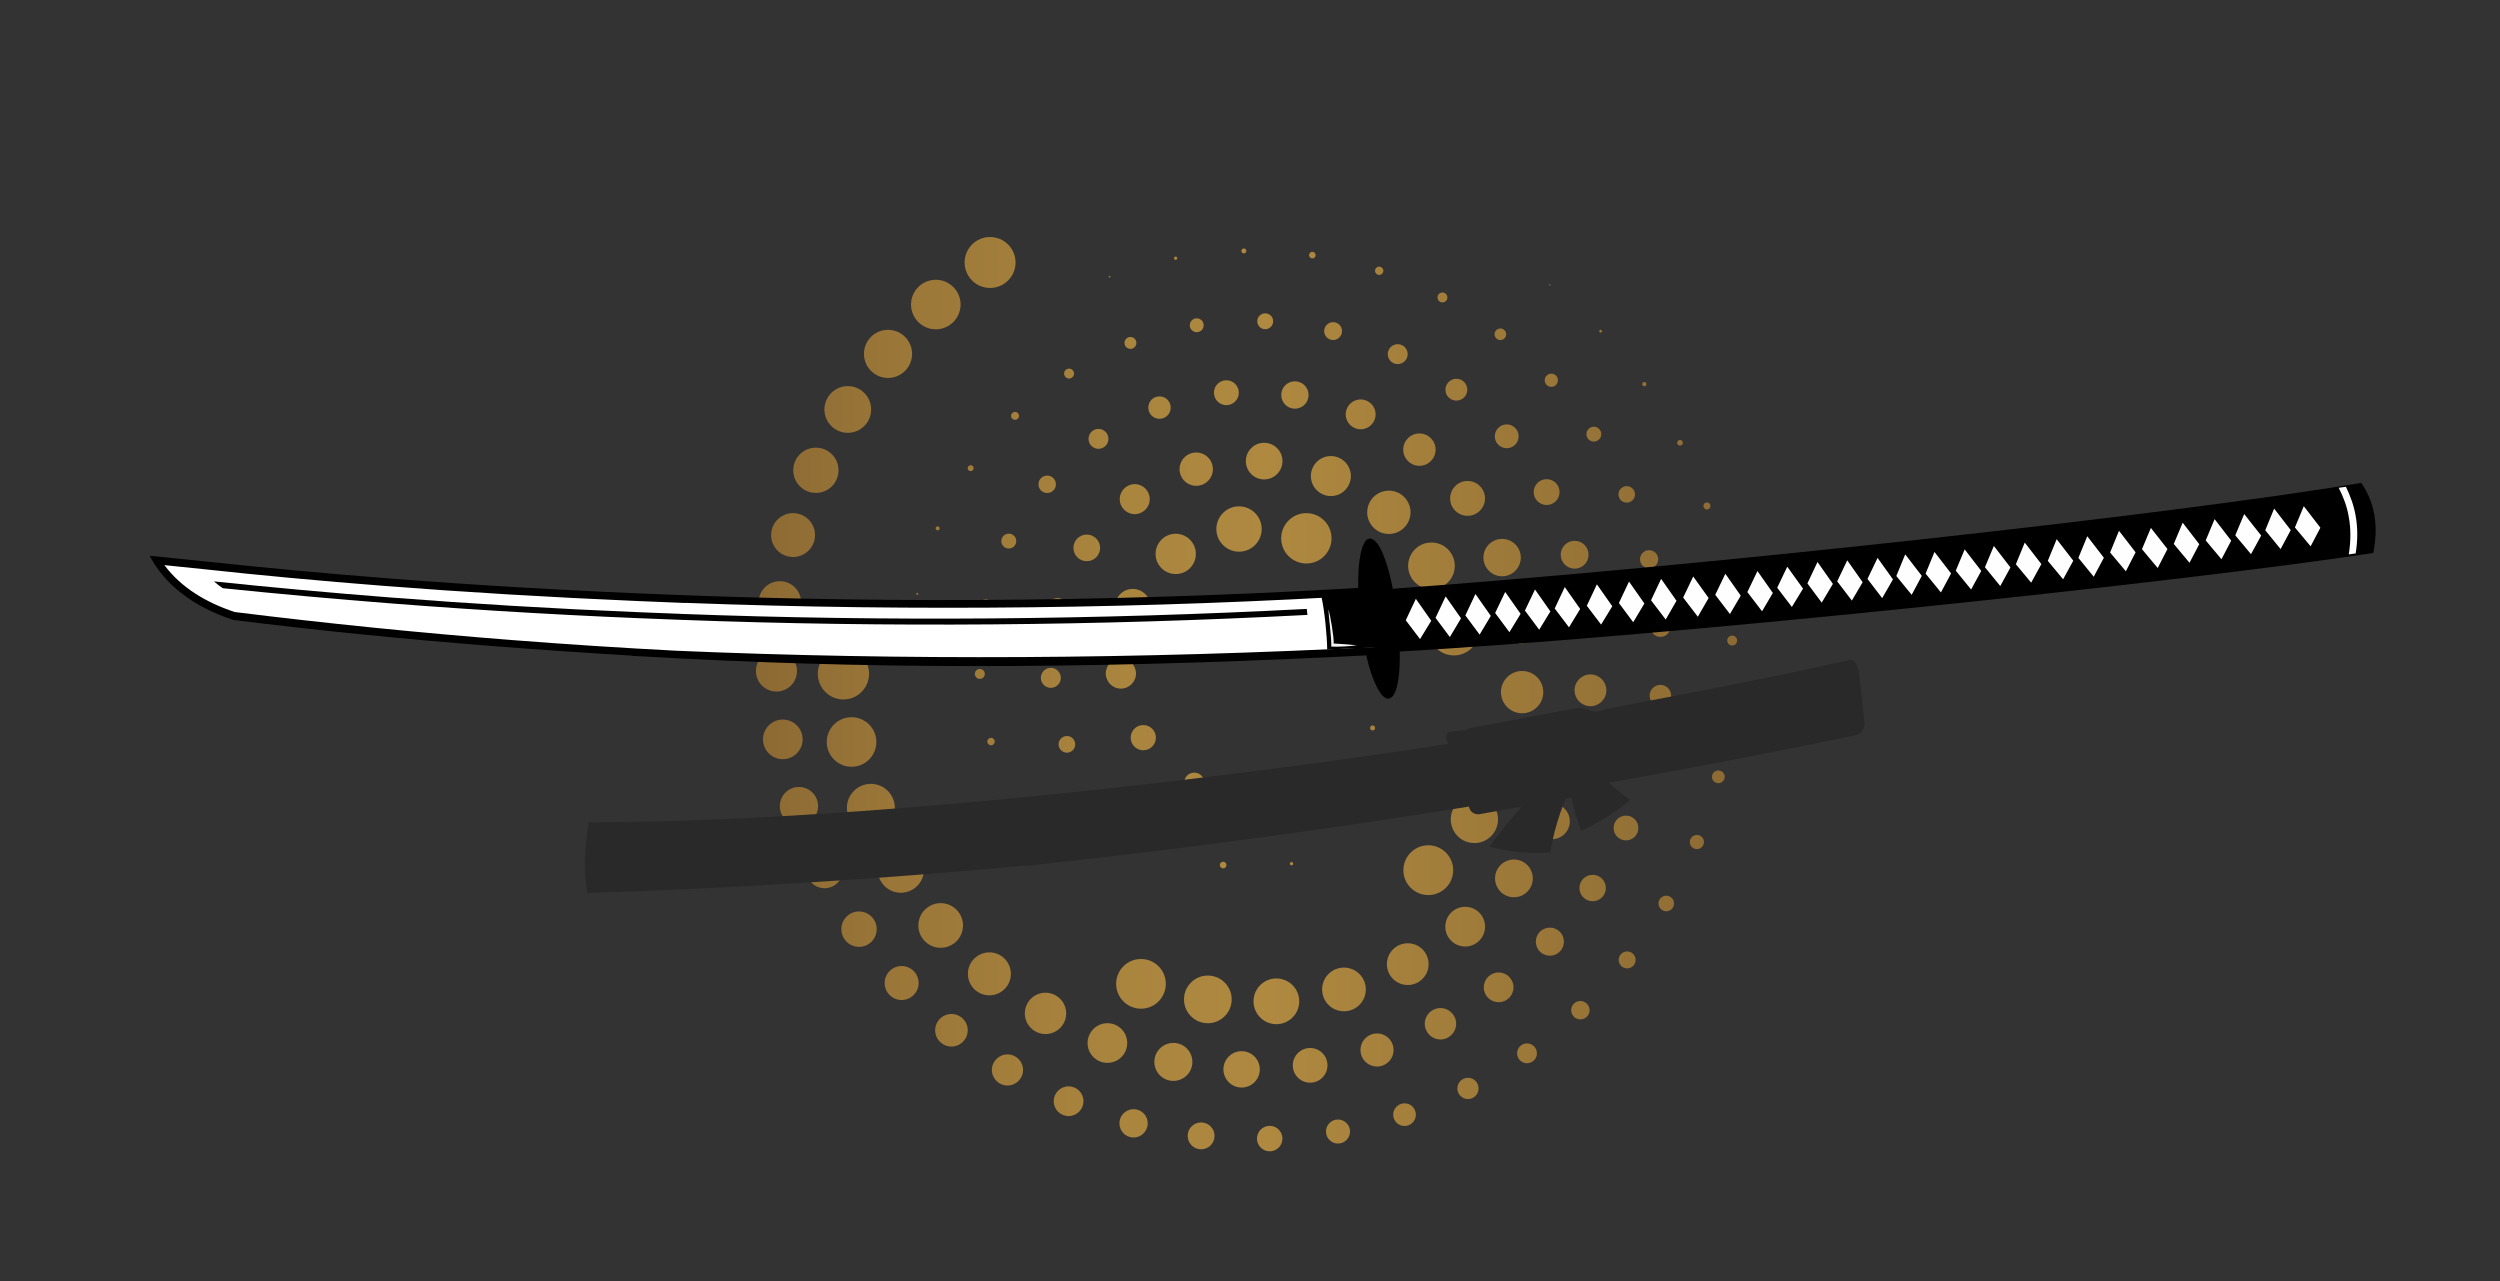 <?xml version="1.0" encoding="utf-8"?>
<!-- Generator: Adobe Illustrator 24.0.1, SVG Export Plug-In . SVG Version: 6.00 Build 0)  -->
<svg version="1.1" id="Layer_1" xmlns="http://www.w3.org/2000/svg" xmlns:xlink="http://www.w3.org/1999/xlink" x="0px" y="0px"
	 viewBox="0 0 891.39 456.79" style="enable-background:new 0 0 891.39 456.79;" xml:space="preserve">
<rect x="0" y="0" width="891.39" height="456.79" fill="#333333" stroke="none"/>
<style type="text/css">
	.st0{opacity:0;fill:#FFFFFF;}
	.st1{fill:url(#SVGID_1_);}
	.st2{fill:#292929;}
	.st3{fill:#FFFFFF;}
	.st4{fill-rule:evenodd;clip-rule:evenodd;}
	.st5{fill:#F4F4F4;}
	.st6{fill-rule:evenodd;clip-rule:evenodd;fill:#FEFEFE;}
</style>
<g>
	<rect x="0" y="0" class="st0" width="891.39" height="456.79"/>
	<linearGradient id="SVGID_1_" gradientUnits="userSpaceOnUse" x1="269.53" y1="247.507" x2="619.391" y2="247.507">
		<stop  offset="5.617738e-03" style="stop-color:#8C6A33"/>
		<stop  offset="0.139" style="stop-color:#9A7638"/>
		<stop  offset="0.354" style="stop-color:#A9843E"/>
		<stop  offset="0.522" style="stop-color:#AF8940"/>
		<stop  offset="1" style="stop-color:#8C6A33"/>
	</linearGradient>
	<path class="st1" d="M552.62,101.85c-0.07,0-0.14-0.03-0.18-0.08c-0.05-0.04-0.08-0.11-0.08-0.18c0-0.06,0.03-0.13,0.08-0.17
		c0.04-0.05,0.11-0.07,0.18-0.07c0.07,0,0.13,0.03,0.17,0.07c0.05,0.05,0.07,0.11,0.07,0.17c0,0.07-0.03,0.14-0.07,0.18
		C552.75,101.82,552.68,101.85,552.62,101.85z M571.07,118.44c0.09-0.09,0.15-0.22,0.15-0.36c0-0.14-0.06-0.26-0.15-0.35
		c-0.09-0.09-0.22-0.15-0.36-0.15c-0.14,0-0.26,0.06-0.36,0.15c-0.09,0.09-0.15,0.22-0.15,0.35c0,0.14,0.06,0.27,0.15,0.36
		c0.09,0.09,0.22,0.15,0.36,0.15C570.85,118.58,570.98,118.53,571.07,118.44z M586.83,137.5c0.14-0.14,0.22-0.33,0.22-0.54
		s-0.09-0.4-0.22-0.53c-0.14-0.14-0.32-0.22-0.53-0.22s-0.4,0.08-0.54,0.22c-0.14,0.14-0.22,0.32-0.22,0.53s0.09,0.4,0.22,0.54
		c0.14,0.14,0.33,0.22,0.54,0.22S586.69,137.64,586.83,137.5z M599.73,158.59c0.18-0.18,0.29-0.44,0.29-0.71s-0.11-0.53-0.29-0.71
		c-0.18-0.18-0.44-0.29-0.71-0.29c-0.28,0-0.53,0.11-0.71,0.29c-0.18,0.18-0.3,0.44-0.3,0.71s0.12,0.53,0.3,0.71
		c0.18,0.18,0.43,0.3,0.71,0.3C599.3,158.89,599.55,158.78,599.73,158.59z M609.51,181.3c0.23-0.23,0.37-0.55,0.37-0.9
		c0-0.35-0.14-0.67-0.37-0.89c-0.23-0.23-0.55-0.37-0.89-0.37c-0.35,0-0.67,0.14-0.89,0.37c-0.23,0.23-0.37,0.55-0.37,0.89
		c0,0.35,0.14,0.67,0.37,0.9c0.23,0.22,0.54,0.37,0.89,0.37C608.96,181.66,609.28,181.52,609.51,181.3z M615.93,205.14
		c0.27-0.27,0.44-0.65,0.44-1.07c0-0.41-0.17-0.79-0.44-1.07c-0.27-0.28-0.65-0.45-1.07-0.45c-0.42,0-0.8,0.17-1.07,0.45
		c-0.27,0.27-0.44,0.65-0.44,1.07c0,0.42,0.17,0.8,0.44,1.07s0.65,0.44,1.07,0.44C615.27,205.58,615.65,205.41,615.93,205.14z
		 M618.87,229.64c0.32-0.32,0.52-0.76,0.52-1.25c0-0.49-0.2-0.93-0.52-1.25c-0.32-0.32-0.76-0.52-1.25-0.52
		c-0.49,0-0.93,0.2-1.25,0.52c-0.32,0.32-0.52,0.76-0.52,1.25c0,0.49,0.2,0.93,0.52,1.25c0.32,0.32,0.76,0.52,1.25,0.52
		C618.11,230.16,618.55,229.96,618.87,229.64z M618.33,254.29c0.37-0.36,0.59-0.87,0.59-1.43c0-0.56-0.23-1.07-0.59-1.43
		c-0.37-0.36-0.87-0.59-1.43-0.59c-0.55,0-1.06,0.23-1.43,0.59c-0.36,0.36-0.59,0.87-0.59,1.43c0,0.55,0.23,1.06,0.59,1.43
		c0.37,0.37,0.87,0.59,1.43,0.59C617.46,254.88,617.96,254.66,618.33,254.29z M614.29,278.58c0.41-0.41,0.67-0.98,0.67-1.6
		s-0.25-1.2-0.67-1.6c-0.41-0.41-0.98-0.67-1.6-0.67s-1.2,0.25-1.6,0.67c-0.41,0.41-0.67,0.98-0.67,1.6s0.25,1.2,0.67,1.6
		c0.41,0.41,0.98,0.67,1.6,0.67S613.88,279,614.29,278.58z M606.82,302.02c0.46-0.46,0.74-1.09,0.74-1.78c0-0.7-0.28-1.33-0.74-1.79
		c-0.46-0.45-1.09-0.74-1.78-0.74c-0.7,0-1.33,0.29-1.78,0.74c-0.46,0.46-0.74,1.09-0.74,1.79c0,0.7,0.28,1.33,0.74,1.78
		s1.09,0.74,1.78,0.74C605.73,302.76,606.36,302.48,606.82,302.02z M596.08,324.1c0.5-0.5,0.81-1.2,0.81-1.96
		c0-0.77-0.31-1.46-0.81-1.96c-0.5-0.5-1.2-0.82-1.96-0.82c-0.77,0-1.46,0.31-1.97,0.82c-0.5,0.5-0.81,1.2-0.81,1.96
		c0,0.76,0.31,1.46,0.81,1.96c0.5,0.5,1.2,0.82,1.97,0.82C594.88,324.92,595.58,324.6,596.08,324.1z M582.31,344.4
		c0.55-0.55,0.89-1.3,0.89-2.14c0-0.84-0.34-1.59-0.89-2.14c-0.55-0.55-1.31-0.89-2.14-0.89c-0.84,0-1.59,0.34-2.14,0.89
		c-0.55,0.55-0.89,1.31-0.89,2.14c0,0.84,0.34,1.59,0.89,2.14c0.55,0.55,1.31,0.89,2.14,0.89
		C581.01,345.29,581.77,344.95,582.31,344.4z M565.82,362.51c0.59-0.59,0.96-1.41,0.96-2.32c0-0.91-0.37-1.73-0.96-2.32
		c-0.59-0.59-1.41-0.96-2.32-0.96c-0.91,0-1.73,0.37-2.32,0.96s-0.96,1.41-0.96,2.32c0,0.9,0.37,1.72,0.96,2.32
		c0.59,0.59,1.41,0.96,2.32,0.96C564.41,363.47,565.23,363.11,565.82,362.51z M546.96,378.07c0.64-0.64,1.04-1.52,1.04-2.5
		c0-0.97-0.4-1.86-1.04-2.5c-0.64-0.64-1.52-1.04-2.5-1.04s-1.86,0.4-2.5,1.04c-0.64,0.64-1.03,1.52-1.03,2.5
		c0,0.98,0.4,1.86,1.03,2.5c0.64,0.64,1.52,1.04,2.5,1.04S546.32,378.71,546.96,378.07z M526.1,390.77
		c0.69-0.69,1.11-1.63,1.11-2.68s-0.42-1.99-1.11-2.68c-0.69-0.69-1.63-1.11-2.68-1.11c-1.05,0-1.99,0.42-2.68,1.11
		c-0.68,0.68-1.11,1.63-1.11,2.68s0.42,1.99,1.11,2.68c0.69,0.68,1.63,1.11,2.68,1.11C524.47,391.87,525.41,391.45,526.1,390.77z
		 M503.66,400.3c0.73-0.73,1.18-1.74,1.18-2.86c0-1.11-0.45-2.13-1.18-2.86c-0.73-0.73-1.74-1.18-2.86-1.18s-2.13,0.45-2.86,1.18
		c-0.73,0.73-1.18,1.74-1.18,2.86c0,1.12,0.45,2.13,1.18,2.86c0.73,0.73,1.74,1.18,2.86,1.18S502.92,401.03,503.66,400.3z
		 M480.1,406.48c0.78-0.78,1.26-1.85,1.26-3.03c0-1.18-0.48-2.26-1.26-3.03s-1.85-1.25-3.03-1.25c-1.19,0-2.26,0.48-3.03,1.25
		c-0.78,0.78-1.26,1.85-1.26,3.03c0,1.19,0.48,2.26,1.26,3.03c0.77,0.78,1.85,1.26,3.03,1.26
		C478.26,407.74,479.33,407.26,480.1,406.48z M455.93,409.18c0.82-0.82,1.33-1.96,1.33-3.21c0-1.26-0.51-2.39-1.33-3.21
		c-0.82-0.82-1.95-1.33-3.21-1.33s-2.39,0.51-3.21,1.33c-0.82,0.82-1.33,1.95-1.33,3.21c0,1.25,0.51,2.39,1.33,3.21
		c0.82,0.82,1.96,1.33,3.21,1.33S455.11,410,455.93,409.18z M431.65,408.39c0.87-0.87,1.4-2.07,1.4-3.39c0-1.33-0.53-2.52-1.4-3.39
		c-0.87-0.87-2.07-1.4-3.39-1.4c-1.32,0-2.52,0.54-3.39,1.4c-0.87,0.87-1.4,2.07-1.4,3.39c0,1.32,0.53,2.52,1.4,3.39
		c0.87,0.87,2.07,1.4,3.39,1.4C429.58,409.79,430.78,409.25,431.65,408.39z M407.75,404.1c0.92-0.92,1.48-2.18,1.48-3.57
		c0-1.39-0.56-2.65-1.48-3.57c-0.91-0.91-2.17-1.48-3.57-1.48s-2.65,0.57-3.57,1.48s-1.48,2.18-1.48,3.57c0,1.4,0.57,2.65,1.48,3.57
		c0.91,0.91,2.17,1.48,3.57,1.48S406.85,405.01,407.75,404.1z M384.76,396.39c0.96-0.96,1.55-2.28,1.55-3.75
		c0-1.46-0.59-2.79-1.55-3.75c-0.96-0.96-2.28-1.55-3.75-1.55c-1.46,0-2.79,0.59-3.75,1.55s-1.55,2.28-1.55,3.75
		c0,1.46,0.59,2.79,1.55,3.75c0.96,0.96,2.28,1.55,3.75,1.55C382.48,397.94,383.8,397.35,384.76,396.39z M363.15,385.42
		c1.01-1,1.63-2.39,1.63-3.92s-0.62-2.92-1.63-3.93c-1.01-1-2.39-1.62-3.93-1.62c-1.53,0-2.92,0.62-3.93,1.62
		c-1,1.01-1.63,2.4-1.63,3.93s0.62,2.92,1.63,3.92c1.01,1.01,2.39,1.63,3.93,1.63C360.75,387.04,362.14,386.42,363.15,385.42z
		 M343.35,371.45c1.05-1.05,1.7-2.5,1.7-4.11c0-1.6-0.65-3.05-1.7-4.1s-2.5-1.7-4.1-1.7c-1.6,0-3.06,0.65-4.11,1.7
		c-1.05,1.05-1.7,2.5-1.7,4.1c0,1.6,0.65,3.06,1.7,4.11c1.05,1.05,2.5,1.7,4.11,1.7C340.85,373.15,342.3,372.5,343.35,371.45z
		 M325.76,354.78c1.1-1.1,1.78-2.61,1.78-4.28c0-1.67-0.68-3.18-1.78-4.28c-1.1-1.1-2.61-1.78-4.28-1.78
		c-1.67,0-3.19,0.68-4.28,1.78c-1.1,1.1-1.78,2.61-1.78,4.28c0,1.67,0.68,3.19,1.78,4.28c1.1,1.1,2.61,1.78,4.28,1.78
		C323.15,356.56,324.67,355.88,325.76,354.78z M310.75,335.76c1.14-1.14,1.85-2.72,1.85-4.46s-0.7-3.32-1.85-4.46
		c-1.14-1.14-2.72-1.85-4.46-1.85c-1.75,0-3.32,0.7-4.46,1.85c-1.14,1.14-1.85,2.72-1.85,4.46s0.71,3.32,1.85,4.46
		c1.14,1.14,2.72,1.85,4.46,1.85C308.04,337.61,309.61,336.9,310.75,335.76z M298.64,314.77c1.19-1.19,1.92-2.83,1.92-4.63
		c0-1.81-0.73-3.45-1.92-4.64c-1.19-1.19-2.83-1.92-4.64-1.92c-1.81,0-3.45,0.73-4.63,1.92c-1.19,1.19-1.92,2.83-1.92,4.64
		c0,1.81,0.73,3.45,1.92,4.63c1.18,1.19,2.83,1.92,4.63,1.92C295.81,316.7,297.45,315.96,298.64,314.77z M289.69,292.24
		c1.23-1.23,2-2.94,2-4.82s-0.76-3.59-2-4.82c-1.23-1.23-2.94-2-4.82-2s-3.59,0.76-4.82,2c-1.23,1.23-2,2.94-2,4.82
		s0.76,3.59,2,4.82c1.23,1.23,2.94,2,4.82,2S288.45,293.47,289.69,292.24z M284.11,268.62c1.28-1.28,2.07-3.04,2.07-5
		c0-1.95-0.79-3.72-2.07-4.99c-1.28-1.28-3.04-2.07-5-2.07c-1.95,0-3.71,0.79-4.99,2.07c-1.28,1.28-2.07,3.04-2.07,4.99
		c0,1.95,0.79,3.72,2.07,5c1.28,1.28,3.04,2.07,4.99,2.07C281.07,270.69,282.84,269.9,284.11,268.62z M282.03,244.42
		c1.32-1.32,2.14-3.15,2.14-5.17c0-2.02-0.82-3.85-2.14-5.18c-1.33-1.32-3.15-2.14-5.18-2.14s-3.85,0.82-5.18,2.14
		c-1.32,1.33-2.14,3.15-2.14,5.18c0,2.02,0.82,3.85,2.14,5.17c1.33,1.33,3.15,2.15,5.18,2.15S280.7,245.75,282.03,244.42z
		 M283.42,220.15c1.37-1.37,2.22-3.26,2.22-5.36c0-2.09-0.85-3.98-2.22-5.35s-3.26-2.22-5.35-2.22c-2.1,0-3.99,0.85-5.36,2.22
		s-2.22,3.26-2.22,5.35c0,2.09,0.85,3.99,2.22,5.36s3.26,2.22,5.36,2.22C280.16,222.37,282.05,221.52,283.42,220.15z M288.31,196.31
		c1.42-1.42,2.29-3.37,2.29-5.53c0-2.16-0.87-4.11-2.29-5.54c-1.42-1.41-3.38-2.29-5.53-2.29c-2.16,0-4.12,0.88-5.54,2.29
		c-1.42,1.42-2.29,3.38-2.29,5.54c0,2.16,0.87,4.11,2.29,5.53s3.37,2.29,5.54,2.29C284.94,198.6,286.9,197.72,288.31,196.31z
		 M296.62,173.39c1.46-1.46,2.36-3.48,2.36-5.71c0-2.23-0.9-4.25-2.36-5.71c-1.46-1.46-3.48-2.36-5.71-2.36
		c-2.23,0-4.25,0.9-5.71,2.36c-1.46,1.46-2.36,3.48-2.36,5.71c0,2.23,0.9,4.25,2.36,5.71c1.46,1.46,3.48,2.36,5.71,2.36
		C293.14,175.76,295.16,174.86,296.62,173.39z M308.17,151.89c1.51-1.51,2.44-3.59,2.44-5.89c0-2.3-0.93-4.38-2.44-5.89
		c-1.51-1.51-3.59-2.44-5.89-2.44c-2.3,0-4.38,0.93-5.89,2.44c-1.51,1.51-2.44,3.59-2.44,5.89c0,2.3,0.93,4.38,2.44,5.89
		c1.51,1.51,3.59,2.44,5.89,2.44C304.58,154.33,306.67,153.4,308.17,151.89z M322.7,132.24c1.55-1.55,2.51-3.7,2.51-6.06
		s-0.96-4.52-2.51-6.07c-1.55-1.55-3.7-2.51-6.07-2.51s-4.52,0.96-6.07,2.51c-1.55,1.55-2.51,3.7-2.51,6.07s0.96,4.51,2.51,6.06
		c1.55,1.55,3.7,2.52,6.07,2.52S321.15,133.79,322.7,132.24z M339.91,114.83c1.6-1.6,2.59-3.81,2.59-6.25
		c0-2.44-0.99-4.65-2.59-6.24c-1.6-1.6-3.81-2.59-6.24-2.59c-2.44,0-4.65,0.99-6.25,2.59c-1.6,1.6-2.59,3.81-2.59,6.24
		c0,2.44,0.99,4.65,2.59,6.25c1.6,1.6,3.81,2.59,6.25,2.59C336.1,117.42,338.31,116.42,339.91,114.83z M359.44,100.01
		c1.64-1.64,2.66-3.91,2.66-6.42s-1.02-4.78-2.66-6.42c-1.64-1.65-3.92-2.66-6.43-2.66c-2.51,0-4.78,1.01-6.42,2.66
		c-1.64,1.64-2.66,3.91-2.66,6.42s1.02,4.78,2.66,6.42c1.64,1.65,3.92,2.66,6.42,2.66C355.52,102.67,357.8,101.66,359.44,100.01z
		 M395.81,98.87c0.06-0.05,0.09-0.12,0.09-0.21c0-0.08-0.03-0.15-0.09-0.21c-0.05-0.05-0.12-0.09-0.2-0.09s-0.16,0.03-0.21,0.09
		c-0.06,0.06-0.09,0.13-0.09,0.21c0,0.09,0.03,0.16,0.09,0.21c0.05,0.05,0.13,0.09,0.21,0.09S395.76,98.92,395.81,98.87z
		 M419.59,92.48c0.1-0.11,0.17-0.25,0.17-0.41c0-0.17-0.07-0.31-0.17-0.42c-0.11-0.11-0.26-0.17-0.42-0.17s-0.31,0.07-0.42,0.17
		c-0.11,0.11-0.17,0.25-0.17,0.42c0,0.16,0.06,0.31,0.17,0.41c0.11,0.11,0.26,0.17,0.42,0.17S419.48,92.59,419.59,92.48z
		 M444.13,90.1c0.16-0.16,0.26-0.38,0.26-0.63s-0.1-0.47-0.26-0.63c-0.16-0.16-0.38-0.26-0.63-0.26c-0.24,0-0.46,0.1-0.62,0.26
		c-0.16,0.16-0.26,0.38-0.26,0.63s0.1,0.47,0.26,0.63c0.16,0.16,0.38,0.26,0.62,0.26C443.75,90.35,443.97,90.25,444.13,90.1z
		 M468.76,91.8c0.21-0.21,0.35-0.51,0.35-0.83c0-0.33-0.14-0.62-0.35-0.84c-0.21-0.21-0.51-0.35-0.83-0.35
		c-0.32,0-0.62,0.13-0.83,0.35s-0.35,0.51-0.35,0.84c0,0.32,0.13,0.62,0.35,0.83s0.51,0.35,0.83,0.35
		C468.26,92.14,468.55,92.01,468.76,91.8z M492.8,97.59c0.27-0.27,0.44-0.64,0.44-1.05c0-0.41-0.17-0.77-0.44-1.04
		c-0.26-0.26-0.64-0.43-1.04-0.43c-0.41,0-0.77,0.17-1.04,0.43c-0.27,0.27-0.43,0.64-0.43,1.04c0,0.41,0.16,0.78,0.43,1.05
		c0.27,0.26,0.64,0.43,1.04,0.43C492.16,98.02,492.54,97.86,492.8,97.59z M515.56,107.31c0.32-0.32,0.52-0.76,0.52-1.25
		c0-0.49-0.2-0.93-0.52-1.25c-0.32-0.32-0.76-0.52-1.25-0.52c-0.49,0-0.93,0.2-1.25,0.52c-0.32,0.32-0.52,0.76-0.52,1.25
		c0,0.49,0.2,0.93,0.52,1.25c0.32,0.32,0.76,0.52,1.25,0.52C514.8,107.83,515.24,107.63,515.56,107.31z M536.43,120.64
		c0.38-0.37,0.61-0.89,0.61-1.46c0-0.57-0.23-1.08-0.61-1.46c-0.37-0.38-0.89-0.61-1.46-0.61c-0.57,0-1.08,0.23-1.46,0.61
		c-0.38,0.37-0.61,0.89-0.61,1.46c0,0.57,0.23,1.09,0.61,1.46c0.38,0.38,0.89,0.61,1.46,0.61
		C535.54,121.24,536.06,121.01,536.43,120.64z M554.81,137.24c0.43-0.43,0.69-1.02,0.69-1.67c0-0.65-0.26-1.24-0.69-1.66
		c-0.43-0.43-1.02-0.69-1.67-0.69c-0.65,0-1.24,0.26-1.67,0.69c-0.43,0.43-0.69,1.02-0.69,1.66c0,0.65,0.26,1.24,0.69,1.67
		c0.43,0.43,1.02,0.69,1.67,0.69C553.8,137.94,554.39,137.67,554.81,137.24z M570.17,156.67c0.48-0.48,0.78-1.14,0.78-1.88
		c0-0.73-0.3-1.4-0.78-1.87c-0.48-0.48-1.14-0.78-1.87-0.78c-0.73,0-1.4,0.29-1.88,0.78c-0.48,0.48-0.78,1.14-0.78,1.87
		c0,0.73,0.29,1.4,0.78,1.88c0.48,0.48,1.14,0.78,1.88,0.78C569.03,157.45,569.69,157.15,570.17,156.67z M582.1,178.36
		c0.53-0.54,0.87-1.27,0.87-2.09c0-0.82-0.33-1.55-0.87-2.08c-0.53-0.53-1.27-0.86-2.08-0.86s-1.55,0.33-2.09,0.86
		c-0.53,0.53-0.86,1.27-0.86,2.08c0,0.82,0.33,1.55,0.86,2.09c0.54,0.53,1.27,0.86,2.09,0.86S581.56,178.89,582.1,178.36z
		 M590.3,201.7c0.58-0.58,0.95-1.4,0.95-2.29c0-0.9-0.36-1.71-0.95-2.3c-0.59-0.58-1.4-0.95-2.3-0.95s-1.71,0.36-2.29,0.95
		c-0.59,0.59-0.95,1.4-0.95,2.3c0,0.89,0.36,1.71,0.95,2.29c0.58,0.59,1.4,0.95,2.29,0.95S589.71,202.29,590.3,201.7z
		 M594.55,226.05c0.64-0.64,1.04-1.52,1.04-2.5c0-0.98-0.4-1.86-1.04-2.5c-0.64-0.64-1.53-1.03-2.5-1.03c-0.98,0-1.86,0.39-2.5,1.03
		s-1.04,1.52-1.04,2.5c0,0.98,0.4,1.86,1.04,2.5s1.52,1.04,2.5,1.04C593.02,227.08,593.91,226.69,594.55,226.05z M594.73,250.73
		c0.7-0.69,1.12-1.65,1.12-2.71c0-1.05-0.43-2.01-1.12-2.71c-0.69-0.69-1.65-1.12-2.71-1.12c-1.05,0-2.01,0.43-2.71,1.12
		c-0.69,0.7-1.12,1.66-1.12,2.71c0,1.06,0.43,2.02,1.12,2.71c0.7,0.7,1.66,1.12,2.71,1.12
		C593.08,251.85,594.04,251.42,594.73,250.73z M590.8,275.06c0.75-0.75,1.21-1.78,1.21-2.92s-0.46-2.17-1.21-2.92
		s-1.78-1.21-2.91-1.21c-1.14,0-2.17,0.46-2.92,1.21s-1.21,1.78-1.21,2.92s0.46,2.17,1.21,2.92s1.78,1.21,2.92,1.21
		C589.02,276.27,590.06,275.81,590.8,275.06z M582.88,298.35c0.8-0.8,1.29-1.9,1.29-3.12s-0.49-2.33-1.29-3.13
		c-0.8-0.8-1.9-1.29-3.12-1.29c-1.22,0-2.33,0.5-3.13,1.29c-0.8,0.8-1.29,1.91-1.29,3.13s0.5,2.33,1.29,3.12
		c0.8,0.8,1.91,1.3,3.13,1.3C580.98,299.65,582.08,299.15,582.88,298.35z M571.21,319.97c0.85-0.85,1.38-2.04,1.38-3.34
		s-0.53-2.48-1.38-3.33s-2.03-1.38-3.33-1.38c-1.31,0-2.48,0.53-3.34,1.38s-1.38,2.03-1.38,3.33s0.52,2.48,1.38,3.34
		s2.03,1.38,3.34,1.38C569.18,321.35,570.36,320.82,571.21,319.97z M556.16,339.3c0.9-0.9,1.47-2.16,1.47-3.54
		c0-1.38-0.56-2.64-1.47-3.54c-0.91-0.91-2.16-1.47-3.54-1.47c-1.39,0-2.64,0.56-3.55,1.47c-0.9,0.9-1.46,2.16-1.46,3.54
		c0,1.38,0.56,2.64,1.46,3.54c0.91,0.91,2.16,1.47,3.55,1.47C554,340.77,555.25,340.21,556.16,339.3z M538.1,355.79
		c0.96-0.96,1.55-2.28,1.55-3.75c0-1.46-0.59-2.79-1.55-3.75s-2.28-1.55-3.75-1.55c-1.46,0-2.79,0.59-3.75,1.55
		s-1.55,2.29-1.55,3.75c0,1.47,0.59,2.8,1.55,3.75c0.96,0.96,2.29,1.55,3.75,1.55C535.81,357.35,537.14,356.75,538.1,355.79z
		 M517.56,368.99c1.02-1.02,1.64-2.42,1.64-3.96c0-1.55-0.62-2.94-1.64-3.96c-1.01-1.02-2.41-1.64-3.96-1.64
		c-1.54,0-2.94,0.62-3.96,1.64c-1.01,1.02-1.64,2.41-1.64,3.96c0,1.54,0.63,2.94,1.64,3.96c1.02,1.01,2.42,1.64,3.96,1.64
		C515.15,370.63,516.55,370,517.56,368.99z M495.16,378.55c1.07-1.07,1.72-2.54,1.72-4.17c0-1.63-0.66-3.1-1.72-4.17
		c-1.07-1.07-2.54-1.73-4.17-1.73s-3.1,0.66-4.17,1.73c-1.07,1.07-1.73,2.54-1.73,4.17c0,1.63,0.66,3.1,1.73,4.17
		c1.06,1.07,2.54,1.73,4.17,1.73S494.09,379.61,495.16,378.55z M471.51,384.23c1.12-1.12,1.81-2.66,1.81-4.37s-0.69-3.26-1.81-4.38
		c-1.12-1.12-2.66-1.81-4.37-1.81s-3.26,0.69-4.37,1.81c-1.12,1.12-1.82,2.67-1.82,4.38s0.7,3.26,1.82,4.37
		c1.12,1.12,2.66,1.81,4.37,1.81S470.39,385.35,471.51,384.23z M447.29,385.87c1.17-1.17,1.9-2.8,1.9-4.59
		c0-1.79-0.73-3.41-1.9-4.58c-1.17-1.17-2.8-1.9-4.58-1.9c-1.79,0-3.41,0.73-4.59,1.9s-1.9,2.8-1.9,4.58c0,1.79,0.73,3.41,1.9,4.59
		s2.8,1.9,4.59,1.9C444.49,387.77,446.11,387.05,447.29,385.87z M423.17,383.42c1.23-1.23,1.98-2.92,1.98-4.79
		c0-1.87-0.76-3.57-1.98-4.8c-1.23-1.22-2.92-1.98-4.8-1.98c-1.87,0-3.56,0.76-4.79,1.98c-1.23,1.23-1.99,2.92-1.99,4.8
		c0,1.87,0.76,3.56,1.99,4.79c1.22,1.22,2.92,1.98,4.79,1.98C420.25,385.4,421.94,384.64,423.17,383.42z M399.85,376.9
		c1.28-1.28,2.07-3.05,2.07-5c0-1.95-0.79-3.73-2.07-5c-1.28-1.28-3.05-2.07-5-2.07c-1.95,0-3.72,0.79-5,2.07
		c-1.28,1.28-2.07,3.05-2.07,5c0,1.95,0.79,3.72,2.07,5c1.28,1.28,3.05,2.07,5,2.07C396.8,378.97,398.57,378.18,399.85,376.9z
		 M377.99,366.54c1.33-1.34,2.16-3.18,2.16-5.21c0-2.04-0.83-3.88-2.16-5.21c-1.34-1.33-3.18-2.16-5.21-2.16
		c-2.04,0-3.88,0.83-5.21,2.16c-1.34,1.33-2.16,3.18-2.16,5.21c0,2.04,0.82,3.88,2.16,5.21c1.33,1.33,3.18,2.16,5.21,2.16
		C374.81,368.7,376.65,367.87,377.99,366.54z M358.19,352.65c1.39-1.39,2.24-3.3,2.24-5.42c0-2.12-0.86-4.03-2.24-5.42
		c-1.39-1.39-3.3-2.24-5.42-2.24c-2.12,0-4.03,0.86-5.42,2.24c-1.39,1.39-2.24,3.3-2.24,5.42c0,2.11,0.86,4.03,2.24,5.42
		c1.39,1.39,3.3,2.24,5.42,2.24C354.88,354.9,356.8,354.04,358.19,352.65z M341.03,335.61c1.44-1.44,2.33-3.43,2.33-5.63
		c0-2.2-0.89-4.19-2.33-5.63c-1.44-1.44-3.43-2.33-5.63-2.33s-4.19,0.89-5.63,2.33c-1.44,1.44-2.33,3.43-2.33,5.63
		c0,2.19,0.89,4.19,2.33,5.63c1.44,1.44,3.43,2.33,5.63,2.33S339.59,337.05,341.03,335.61z M327.03,315.9
		c1.49-1.5,2.42-3.56,2.42-5.84s-0.93-4.34-2.42-5.83c-1.49-1.5-3.56-2.42-5.84-2.42c-2.28,0-4.34,0.92-5.83,2.42
		c-1.49,1.49-2.42,3.56-2.42,5.83s0.93,4.34,2.42,5.84c1.49,1.49,3.56,2.42,5.83,2.42C323.47,318.31,325.53,317.39,327.03,315.9z
		 M316.55,294.08c1.55-1.55,2.51-3.68,2.51-6.04s-0.96-4.5-2.51-6.04c-1.54-1.55-3.68-2.51-6.04-2.51s-4.5,0.96-6.04,2.51
		c-1.55,1.54-2.51,3.68-2.51,6.04s0.96,4.49,2.51,6.04c1.54,1.55,3.68,2.51,6.04,2.51S315,295.63,316.55,294.08z M309.88,270.81
		c1.6-1.6,2.59-3.81,2.59-6.25c0-2.44-0.99-4.65-2.59-6.25s-3.81-2.59-6.26-2.59c-2.44,0-4.65,0.99-6.25,2.59
		c-1.6,1.6-2.59,3.81-2.59,6.25c0,2.44,0.99,4.65,2.59,6.25c1.6,1.6,3.81,2.59,6.25,2.59C306.07,273.4,308.28,272.41,309.88,270.81z
		 M307.19,246.71c1.65-1.65,2.68-3.93,2.68-6.46c0-2.53-1.02-4.81-2.68-6.47c-1.66-1.65-3.94-2.68-6.46-2.68
		c-2.53,0-4.81,1.02-6.46,2.68c-1.66,1.66-2.68,3.94-2.68,6.47c0,2.52,1.02,4.81,2.68,6.46c1.65,1.66,3.93,2.68,6.46,2.68
		C303.26,249.39,305.54,248.37,307.19,246.71z M327.33,211.99c0.06-0.06,0.1-0.15,0.1-0.25c0-0.09-0.04-0.18-0.1-0.25
		c-0.06-0.06-0.15-0.11-0.25-0.11s-0.18,0.04-0.25,0.11c-0.06,0.06-0.1,0.15-0.1,0.25c0,0.1,0.04,0.19,0.1,0.25
		c0.07,0.06,0.15,0.11,0.25,0.11S327.27,212.06,327.33,211.99z M334.83,188.88c0.13-0.13,0.21-0.3,0.21-0.5s-0.08-0.37-0.21-0.5
		c-0.13-0.13-0.3-0.21-0.5-0.21s-0.37,0.08-0.5,0.21c-0.13,0.13-0.21,0.3-0.21,0.5s0.08,0.37,0.21,0.5c0.13,0.13,0.3,0.21,0.5,0.21
		S334.7,189,334.83,188.88z M346.84,167.68c0.19-0.19,0.31-0.46,0.31-0.75c0-0.29-0.12-0.56-0.31-0.75
		c-0.19-0.19-0.46-0.31-0.75-0.31c-0.29,0-0.56,0.12-0.75,0.31c-0.19,0.19-0.31,0.46-0.31,0.75c0,0.29,0.12,0.56,0.31,0.75
		s0.46,0.31,0.75,0.31C346.38,167.99,346.65,167.87,346.84,167.68z M362.92,149.28c0.26-0.26,0.41-0.61,0.41-1
		c0-0.39-0.16-0.75-0.41-1c-0.26-0.26-0.61-0.41-1-0.41c-0.39,0-0.74,0.16-1,0.41c-0.26,0.26-0.42,0.61-0.42,1
		c0,0.39,0.16,0.75,0.42,1s0.61,0.41,1,0.41C362.31,149.69,362.66,149.54,362.92,149.28z M382.43,134.45
		c0.32-0.32,0.52-0.76,0.52-1.25c0-0.49-0.2-0.93-0.52-1.25c-0.32-0.32-0.76-0.52-1.25-0.52c-0.49,0-0.93,0.2-1.25,0.52
		c-0.32,0.32-0.52,0.76-0.52,1.25c0,0.49,0.2,0.93,0.52,1.25c0.32,0.32,0.76,0.52,1.25,0.52
		C381.67,134.97,382.11,134.78,382.43,134.45z M404.57,123.77c0.38-0.38,0.62-0.91,0.62-1.5c0-0.59-0.24-1.12-0.62-1.5
		c-0.39-0.38-0.92-0.62-1.51-0.62c-0.58,0-1.12,0.24-1.5,0.62c-0.38,0.38-0.62,0.91-0.62,1.5c0,0.59,0.24,1.12,0.62,1.5
		c0.38,0.38,0.92,0.62,1.5,0.62C403.65,124.4,404.18,124.16,404.57,123.77z M428.45,117.72c0.45-0.45,0.73-1.07,0.73-1.75
		c0-0.68-0.28-1.31-0.73-1.75c-0.45-0.45-1.07-0.73-1.75-0.73c-0.69,0-1.31,0.28-1.75,0.73c-0.45,0.45-0.73,1.07-0.73,1.75
		c0,0.69,0.28,1.3,0.73,1.75c0.45,0.45,1.07,0.73,1.75,0.73C427.38,118.44,428,118.17,428.45,117.72z M453.12,116.55
		c0.51-0.51,0.83-1.22,0.83-2.01c0-0.78-0.32-1.49-0.83-2c-0.51-0.52-1.22-0.83-2.01-0.83c-0.78,0-1.49,0.32-2,0.83
		c-0.52,0.51-0.83,1.22-0.83,2c0,0.79,0.32,1.49,0.83,2.01c0.51,0.51,1.22,0.83,2,0.83C451.9,117.38,452.61,117.07,453.12,116.55z
		 M477.58,120.3c0.58-0.58,0.93-1.37,0.93-2.25c0-0.88-0.36-1.68-0.93-2.25c-0.58-0.58-1.37-0.93-2.25-0.93
		c-0.88,0-1.68,0.36-2.26,0.93c-0.57,0.58-0.93,1.37-0.93,2.25c0,0.88,0.36,1.68,0.93,2.25c0.58,0.58,1.37,0.93,2.26,0.93
		C476.21,121.23,477.01,120.88,477.58,120.3z M500.87,128.78c0.64-0.64,1.04-1.53,1.04-2.51s-0.4-1.87-1.04-2.51
		c-0.64-0.64-1.53-1.04-2.51-1.04s-1.87,0.4-2.51,1.04s-1.04,1.53-1.04,2.51s0.4,1.86,1.04,2.51c0.64,0.64,1.53,1.04,2.51,1.04
		S500.23,129.42,500.87,128.78z M522.04,141.7c0.7-0.7,1.14-1.68,1.14-2.75c0-1.08-0.44-2.05-1.14-2.76
		c-0.71-0.7-1.68-1.14-2.76-1.14s-2.05,0.44-2.76,1.14c-0.7,0.71-1.14,1.68-1.14,2.76c0,1.08,0.44,2.05,1.14,2.75
		c0.7,0.71,1.68,1.14,2.76,1.14S521.34,142.41,522.04,141.7z M540.24,158.57c0.77-0.77,1.24-1.83,1.24-3s-0.47-2.24-1.24-3
		c-0.77-0.77-1.84-1.25-3.01-1.25c-1.17,0-2.24,0.47-3,1.25c-0.77,0.77-1.25,1.83-1.25,3s0.47,2.24,1.25,3
		c0.77,0.77,1.83,1.25,3,1.25C538.41,159.82,539.47,159.34,540.24,158.57z M554.72,178.71c0.83-0.83,1.35-1.98,1.35-3.26
		c0-1.27-0.52-2.42-1.35-3.26c-0.83-0.83-1.99-1.34-3.26-1.34c-1.27,0-2.42,0.51-3.26,1.34c-0.83,0.84-1.35,1.98-1.35,3.26
		c0,1.27,0.52,2.43,1.35,3.26c0.84,0.84,1.99,1.35,3.26,1.35C552.73,180.07,553.89,179.55,554.72,178.71z M564.96,201.3
		c0.9-0.9,1.45-2.14,1.45-3.51s-0.55-2.61-1.45-3.51c-0.9-0.9-2.14-1.45-3.51-1.45s-2.61,0.55-3.51,1.45
		c-0.9,0.9-1.46,2.14-1.46,3.51s0.56,2.61,1.46,3.51c0.9,0.9,2.14,1.46,3.51,1.46S564.06,202.2,564.96,201.3z M570.49,225.44
		c0.96-0.96,1.56-2.29,1.56-3.76s-0.6-2.8-1.56-3.76c-0.96-0.96-2.29-1.55-3.76-1.55c-1.47,0-2.8,0.59-3.76,1.55
		c-0.96,0.96-1.56,2.29-1.56,3.76s0.6,2.8,1.56,3.76c0.96,0.96,2.29,1.56,3.76,1.56C568.19,226.99,569.52,226.4,570.49,225.44z
		 M571.1,250.14c1.02-1.02,1.66-2.44,1.66-4.01s-0.64-2.98-1.66-4.01c-1.03-1.02-2.45-1.66-4.01-1.66c-1.56,0-2.98,0.64-4.01,1.66
		c-1.02,1.02-1.66,2.44-1.66,4.01s0.63,2.98,1.66,4.01c1.03,1.02,2.45,1.66,4.01,1.66C568.65,251.8,570.07,251.17,571.1,250.14z
		 M566.83,274.43c1.09-1.09,1.76-2.59,1.76-4.26c0-1.66-0.67-3.17-1.76-4.26c-1.09-1.09-2.6-1.77-4.26-1.77
		c-1.66,0-3.17,0.68-4.26,1.77c-1.09,1.09-1.77,2.59-1.77,4.26c0,1.66,0.68,3.17,1.77,4.26c1.09,1.09,2.59,1.77,4.26,1.77
		C564.23,276.2,565.73,275.52,566.83,274.43z M557.86,297.35c1.15-1.16,1.87-2.75,1.87-4.51c0-1.76-0.72-3.35-1.87-4.51
		c-1.15-1.16-2.75-1.87-4.51-1.87c-1.76,0-3.36,0.71-4.51,1.87c-1.15,1.15-1.87,2.75-1.87,4.51c0,1.76,0.71,3.35,1.87,4.51
		c1.15,1.15,2.75,1.87,4.51,1.87C555.12,299.21,556.71,298.5,557.86,297.35z M544.56,317.95c1.22-1.22,1.97-2.9,1.97-4.76
		c0-1.86-0.76-3.54-1.97-4.76c-1.22-1.22-2.9-1.97-4.76-1.97c-1.86,0-3.54,0.76-4.76,1.97c-1.22,1.22-1.97,2.9-1.97,4.76
		c0,1.86,0.76,3.54,1.97,4.76c1.22,1.22,2.9,1.97,4.76,1.97C541.66,319.93,543.34,319.18,544.56,317.95z M527.43,335.41
		c1.28-1.28,2.08-3.05,2.08-5.01c0-1.95-0.8-3.73-2.08-5.01c-1.28-1.28-3.05-2.07-5.01-2.07c-1.95,0-3.73,0.79-5.01,2.07
		c-1.28,1.28-2.07,3.06-2.07,5.01c0,1.96,0.79,3.73,2.07,5.01c1.28,1.28,3.06,2.08,5.01,2.08
		C524.38,337.49,526.15,336.7,527.43,335.41z M507.2,349.03c1.35-1.34,2.18-3.21,2.18-5.26c0-2.05-0.83-3.91-2.18-5.26
		c-1.34-1.35-3.21-2.18-5.26-2.18c-2.05,0-3.91,0.83-5.26,2.18c-1.34,1.35-2.18,3.21-2.18,5.26c0,2.06,0.83,3.92,2.18,5.26
		c1.35,1.35,3.21,2.18,5.26,2.18C503.99,351.21,505.85,350.38,507.2,349.03z M484.71,358.3c1.41-1.41,2.28-3.36,2.28-5.51
		c0-2.16-0.87-4.1-2.28-5.51c-1.41-1.41-3.36-2.28-5.51-2.28c-2.16,0-4.1,0.87-5.51,2.28c-1.41,1.41-2.28,3.36-2.28,5.51
		c0,2.15,0.87,4.1,2.28,5.51c1.41,1.41,3.36,2.28,5.51,2.28C481.35,360.58,483.3,359.71,484.71,358.3z M460.86,362.79
		c1.48-1.47,2.39-3.51,2.39-5.76c0-2.25-0.91-4.29-2.39-5.77c-1.47-1.47-3.51-2.39-5.76-2.39c-2.25,0-4.28,0.91-5.76,2.39
		c-1.47,1.47-2.39,3.51-2.39,5.77c0,2.24,0.91,4.28,2.39,5.76c1.48,1.48,3.51,2.39,5.76,2.39
		C457.36,365.17,459.39,364.27,460.86,362.79z M436.67,362.35c1.54-1.54,2.49-3.66,2.49-6.01c0-2.35-0.95-4.47-2.49-6.01
		c-1.54-1.54-3.67-2.49-6.01-2.49c-2.35,0-4.47,0.95-6.01,2.49c-1.54,1.54-2.49,3.66-2.49,6.01c0,2.35,0.95,4.47,2.49,6.01
		c1.54,1.54,3.66,2.49,6.01,2.49C433,364.85,435.12,363.89,436.67,362.35z M413.09,357.06c1.6-1.6,2.59-3.82,2.59-6.27
		c0-2.44-0.99-4.66-2.59-6.26c-1.6-1.6-3.82-2.59-6.27-2.59c-2.44,0-4.66,0.99-6.26,2.59c-1.6,1.6-2.59,3.82-2.59,6.26
		c0,2.45,0.99,4.66,2.59,6.27c1.6,1.6,3.82,2.59,6.26,2.59C409.27,359.66,411.49,358.66,413.09,357.06z M378.8,306.19
		c0.08-0.08,0.13-0.19,0.13-0.31c0-0.12-0.05-0.23-0.13-0.32s-0.19-0.13-0.32-0.13c-0.12,0-0.23,0.05-0.31,0.13
		c-0.08,0.08-0.13,0.19-0.13,0.32c0,0.12,0.05,0.23,0.13,0.31c0.08,0.08,0.19,0.13,0.31,0.13
		C378.6,306.32,378.72,306.27,378.8,306.19z M363.91,287.37c0.16-0.16,0.26-0.38,0.26-0.63c0-0.25-0.1-0.47-0.26-0.63
		c-0.16-0.16-0.38-0.26-0.63-0.26c-0.24,0-0.47,0.1-0.63,0.26c-0.16,0.16-0.26,0.38-0.26,0.63c0,0.24,0.1,0.47,0.26,0.63
		c0.16,0.16,0.38,0.26,0.63,0.26C363.53,287.62,363.75,287.52,363.91,287.37z M354.29,265.35c0.24-0.24,0.39-0.58,0.39-0.94
		s-0.15-0.7-0.39-0.94c-0.24-0.24-0.57-0.39-0.94-0.39s-0.7,0.15-0.94,0.39c-0.24,0.24-0.39,0.58-0.39,0.94s0.15,0.7,0.39,0.94
		c0.24,0.24,0.58,0.39,0.94,0.39S354.06,265.59,354.29,265.35z M350.62,241.56c0.32-0.32,0.52-0.77,0.52-1.26
		c0-0.49-0.2-0.93-0.52-1.25c-0.32-0.32-0.77-0.52-1.26-0.52c-0.49,0-0.93,0.2-1.25,0.52c-0.32,0.32-0.52,0.76-0.52,1.25
		c0,0.49,0.2,0.93,0.52,1.26c0.32,0.32,0.76,0.52,1.25,0.52C349.85,242.07,350.29,241.88,350.62,241.56z M353.07,217.52
		c0.41-0.4,0.65-0.96,0.65-1.57c0-0.61-0.25-1.17-0.65-1.57c-0.4-0.4-0.95-0.65-1.57-0.65c-0.61,0-1.17,0.25-1.57,0.65
		c-0.4,0.4-0.65,0.96-0.65,1.57c0,0.61,0.25,1.17,0.65,1.57c0.4,0.4,0.96,0.65,1.57,0.65C352.11,218.17,352.67,217.92,353.07,217.52
		z M361.57,194.81c0.48-0.48,0.78-1.15,0.78-1.88c0-0.74-0.3-1.4-0.78-1.88c-0.48-0.48-1.14-0.78-1.88-0.78
		c-0.73,0-1.4,0.3-1.88,0.78c-0.48,0.48-0.78,1.14-0.78,1.88c0,0.73,0.3,1.4,0.78,1.88s1.15,0.78,1.88,0.78
		C360.42,195.59,361.09,195.29,361.57,194.81z M375.58,174.88c0.56-0.56,0.91-1.34,0.91-2.2s-0.35-1.63-0.91-2.2
		c-0.56-0.56-1.34-0.91-2.2-0.91s-1.63,0.35-2.2,0.91c-0.56,0.56-0.91,1.34-0.91,2.2s0.35,1.63,0.91,2.2
		c0.56,0.56,1.34,0.91,2.2,0.91S375.02,175.44,375.58,174.88z M394.18,158.99c0.64-0.64,1.04-1.53,1.04-2.51
		c0-0.98-0.4-1.87-1.04-2.51c-0.64-0.64-1.53-1.04-2.51-1.04c-0.98,0-1.87,0.4-2.51,1.04c-0.64,0.64-1.04,1.53-1.04,2.51
		c0,0.98,0.4,1.87,1.04,2.51c0.64,0.64,1.53,1.04,2.51,1.04C392.65,160.03,393.54,159.63,394.18,158.99z M416.25,148.16
		c0.73-0.73,1.17-1.72,1.17-2.83c0-1.11-0.45-2.1-1.17-2.83c-0.72-0.73-1.72-1.17-2.83-1.17c-1.1,0-2.1,0.44-2.82,1.17
		c-0.73,0.73-1.17,1.72-1.17,2.83c0,1.1,0.45,2.1,1.17,2.83c0.72,0.72,1.72,1.17,2.82,1.17
		C414.53,149.33,415.53,148.88,416.25,148.16z M440.41,143.16c0.81-0.8,1.3-1.92,1.3-3.14s-0.5-2.33-1.3-3.14
		c-0.8-0.8-1.91-1.3-3.14-1.3s-2.33,0.5-3.14,1.3s-1.3,1.91-1.3,3.14s0.5,2.34,1.3,3.14c0.8,0.8,1.91,1.3,3.14,1.3
		S439.61,143.97,440.41,143.16z M465.16,144.29c0.88-0.88,1.43-2.11,1.43-3.45c0-1.35-0.55-2.57-1.43-3.45
		c-0.88-0.88-2.11-1.43-3.45-1.43c-1.35,0-2.57,0.55-3.45,1.43s-1.43,2.1-1.43,3.45c0,1.34,0.55,2.57,1.43,3.45s2.1,1.43,3.45,1.43
		C463.05,145.72,464.27,145.17,465.16,144.29z M488.92,151.51c0.96-0.96,1.56-2.3,1.56-3.77c0-1.47-0.6-2.8-1.56-3.76
		c-0.97-0.96-2.3-1.56-3.77-1.56c-1.47,0-2.8,0.59-3.77,1.56c-0.96,0.96-1.56,2.3-1.56,3.76c0,1.47,0.59,2.8,1.56,3.77
		c0.97,0.96,2.3,1.56,3.77,1.56C486.62,153.07,487.95,152.48,488.92,151.51z M510.18,164.4c1.05-1.05,1.69-2.49,1.69-4.08
		c0-1.59-0.64-3.03-1.69-4.08c-1.04-1.05-2.48-1.69-4.08-1.69c-1.6,0-3.04,0.64-4.08,1.69c-1.05,1.05-1.69,2.49-1.69,4.08
		c0,1.59,0.65,3.03,1.69,4.08c1.04,1.04,2.48,1.69,4.08,1.69C507.7,166.09,509.14,165.44,510.18,164.4z M527.67,182.1
		c1.12-1.12,1.82-2.68,1.82-4.39s-0.7-3.27-1.82-4.4c-1.13-1.12-2.68-1.82-4.4-1.82s-3.27,0.7-4.4,1.82
		c-1.12,1.13-1.82,2.68-1.82,4.4s0.7,3.27,1.82,4.39c1.13,1.13,2.68,1.82,4.4,1.82S526.55,183.22,527.67,182.1z M540.3,203.52
		c1.2-1.2,1.95-2.87,1.95-4.71s-0.75-3.5-1.95-4.71c-1.21-1.2-2.87-1.95-4.71-1.95c-1.84,0-3.5,0.75-4.71,1.95
		c-1.21,1.21-1.95,2.87-1.95,4.71s0.74,3.5,1.95,4.71c1.2,1.21,2.87,1.95,4.71,1.95C537.43,205.47,539.09,204.73,540.3,203.52z
		 M547.23,227.35c1.28-1.28,2.08-3.06,2.08-5.02c0-1.96-0.8-3.73-2.08-5.02c-1.28-1.28-3.06-2.08-5.02-2.08
		c-1.96,0-3.74,0.79-5.02,2.08c-1.28,1.29-2.08,3.06-2.08,5.02c0,1.96,0.79,3.74,2.08,5.02c1.28,1.29,3.06,2.08,5.02,2.08
		C544.16,229.43,545.94,228.64,547.23,227.35z M548.06,252.11c1.36-1.36,2.21-3.25,2.21-5.33s-0.85-3.97-2.21-5.33
		c-1.37-1.37-3.25-2.21-5.34-2.21c-2.08,0-3.97,0.85-5.33,2.21s-2.21,3.25-2.21,5.33s0.84,3.97,2.21,5.33
		c1.37,1.37,3.25,2.21,5.33,2.21C544.81,254.32,546.69,253.48,548.06,252.11z M542.76,276.21c1.45-1.44,2.34-3.44,2.34-5.65
		c0-2.21-0.89-4.2-2.34-5.65c-1.44-1.45-3.44-2.34-5.65-2.34c-2.21,0-4.2,0.89-5.65,2.34c-1.44,1.45-2.34,3.44-2.34,5.65
		c0,2.2,0.9,4.2,2.34,5.65c1.45,1.45,3.45,2.34,5.65,2.34C539.32,278.55,541.32,277.65,542.76,276.21z M531.66,298.13
		c1.53-1.53,2.47-3.64,2.47-5.96c0-2.33-0.94-4.44-2.47-5.97c-1.52-1.52-3.63-2.47-5.96-2.47s-4.44,0.94-5.96,2.47
		c-1.53,1.53-2.47,3.64-2.47,5.97c0,2.33,0.94,4.43,2.47,5.96c1.52,1.53,3.63,2.47,5.96,2.47S530.14,299.66,531.66,298.13z
		 M515.55,316.54c1.6-1.6,2.6-3.82,2.6-6.27c0-2.45-0.99-4.67-2.6-6.28c-1.6-1.6-3.82-2.6-6.28-2.6s-4.67,0.99-6.28,2.6
		c-1.6,1.61-2.6,3.82-2.6,6.28c0,2.45,0.99,4.67,2.6,6.27c1.61,1.61,3.82,2.6,6.28,2.6S513.94,318.15,515.55,316.54z M460.92,308.37
		c0.1-0.11,0.17-0.26,0.17-0.42c0-0.16-0.07-0.31-0.17-0.42c-0.11-0.11-0.26-0.17-0.42-0.17c-0.16,0-0.31,0.07-0.42,0.17
		c-0.11,0.11-0.17,0.26-0.17,0.42c0,0.17,0.06,0.32,0.17,0.42c0.11,0.11,0.26,0.17,0.42,0.17
		C460.67,308.54,460.81,308.48,460.92,308.37z M436.96,309.28c0.21-0.22,0.35-0.51,0.35-0.84c0-0.33-0.13-0.62-0.35-0.84
		c-0.21-0.21-0.51-0.35-0.84-0.35c-0.33,0-0.62,0.13-0.84,0.35c-0.21,0.22-0.35,0.51-0.35,0.84c0,0.33,0.13,0.62,0.35,0.84
		c0.22,0.22,0.51,0.35,0.84,0.35C436.44,309.63,436.74,309.5,436.96,309.28z M414.22,302.04c0.32-0.32,0.52-0.77,0.52-1.26
		c0-0.5-0.2-0.94-0.52-1.26c-0.32-0.32-0.77-0.52-1.26-0.52c-0.5,0-0.94,0.2-1.26,0.52c-0.32,0.32-0.52,0.77-0.52,1.26
		c0,0.49,0.2,0.93,0.52,1.26c0.32,0.32,0.77,0.52,1.26,0.52C413.45,302.56,413.9,302.37,414.22,302.04z M395.33,287.56
		c0.43-0.43,0.7-1.02,0.7-1.68c0-0.66-0.27-1.25-0.7-1.68c-0.43-0.43-1.02-0.7-1.68-0.7s-1.25,0.26-1.68,0.7
		c-0.43,0.43-0.7,1.02-0.7,1.68c0,0.66,0.26,1.25,0.7,1.68c0.43,0.44,1.02,0.7,1.68,0.7S394.9,288,395.33,287.56z M382.51,267.5
		c0.54-0.54,0.87-1.28,0.87-2.1c0-0.82-0.33-1.56-0.87-2.1s-1.28-0.87-2.1-0.87c-0.82,0-1.56,0.33-2.1,0.87s-0.87,1.28-0.87,2.1
		c0,0.82,0.33,1.56,0.87,2.1s1.28,0.87,2.1,0.87C381.23,268.37,381.97,268.04,382.51,267.5z M377.2,244.21
		c0.64-0.64,1.05-1.54,1.05-2.52c0-0.98-0.4-1.87-1.05-2.52c-0.64-0.64-1.54-1.04-2.52-1.04c-0.99,0-1.88,0.4-2.52,1.04
		s-1.05,1.54-1.05,2.52c0,0.99,0.4,1.88,1.05,2.52c0.64,0.64,1.54,1.05,2.52,1.05C375.66,245.26,376.55,244.86,377.2,244.21z
		 M380.05,220.37c0.75-0.76,1.22-1.79,1.22-2.94c0-1.15-0.47-2.19-1.22-2.94c-0.76-0.75-1.79-1.22-2.94-1.22
		c-1.15,0-2.19,0.47-2.94,1.22c-0.75,0.76-1.22,1.8-1.22,2.94c0,1.15,0.47,2.19,1.22,2.94c0.76,0.75,1.8,1.22,2.94,1.22
		C378.26,221.59,379.3,221.12,380.05,220.37z M390.85,198.71c0.86-0.86,1.4-2.05,1.4-3.36c0-1.31-0.53-2.5-1.4-3.36
		c-0.86-0.86-2.04-1.39-3.36-1.39c-1.31,0-2.5,0.53-3.36,1.39c-0.86,0.86-1.4,2.05-1.4,3.36c0,1.31,0.53,2.5,1.4,3.36
		c0.86,0.86,2.05,1.39,3.36,1.39C388.8,200.11,389.99,199.58,390.85,198.71z M408.38,181.75c0.97-0.96,1.57-2.3,1.57-3.78
		c0-1.47-0.6-2.81-1.57-3.78c-0.96-0.97-2.3-1.57-3.78-1.57c-1.47,0-2.81,0.6-3.78,1.57c-0.97,0.96-1.57,2.3-1.57,3.78
		c0,1.48,0.6,2.82,1.57,3.78c0.96,0.97,2.3,1.57,3.78,1.57C406.07,183.32,407.41,182.72,408.38,181.75z M430.72,171.48
		c1.08-1.08,1.74-2.56,1.74-4.2c0-1.64-0.66-3.13-1.74-4.2c-1.08-1.08-2.56-1.74-4.2-1.74c-1.64,0-3.12,0.66-4.2,1.74
		c-1.08,1.08-1.74,2.56-1.74,4.2c0,1.64,0.66,3.12,1.74,4.2c1.08,1.08,2.56,1.74,4.2,1.74
		C428.16,173.22,429.64,172.55,430.72,171.48z M455.36,169.03c1.18-1.19,1.91-2.82,1.91-4.62c0-1.81-0.73-3.44-1.91-4.62
		c-1.18-1.18-2.82-1.91-4.62-1.91c-1.81,0-3.44,0.73-4.62,1.91c-1.18,1.18-1.91,2.82-1.91,4.62c0,1.81,0.73,3.44,1.91,4.62
		c1.18,1.18,2.82,1.91,4.62,1.91C452.55,170.94,454.18,170.2,455.36,169.03z M479.57,174.78c1.29-1.29,2.09-3.07,2.09-5.04
		c0-1.97-0.8-3.75-2.09-5.04c-1.29-1.29-3.08-2.09-5.04-2.09s-3.75,0.8-5.04,2.09c-1.29,1.29-2.09,3.07-2.09,5.04
		c0,1.97,0.8,3.75,2.09,5.04c1.29,1.29,3.07,2.09,5.04,2.09S478.29,176.07,479.57,174.78z M500.67,188.13
		c1.4-1.4,2.26-3.33,2.26-5.46s-0.87-4.06-2.26-5.46c-1.4-1.4-3.33-2.27-5.46-2.27c-2.13,0-4.06,0.87-5.46,2.27
		c-1.4,1.4-2.26,3.32-2.26,5.46s0.86,4.06,2.26,5.46c1.4,1.4,3.33,2.26,5.46,2.26C497.34,190.4,499.27,189.53,500.67,188.13z
		 M516.28,207.63c1.51-1.51,2.44-3.59,2.44-5.88s-0.93-4.37-2.44-5.88c-1.5-1.51-3.58-2.44-5.88-2.44c-2.3,0-4.38,0.93-5.89,2.44
		c-1.5,1.51-2.43,3.59-2.43,5.88s0.93,4.37,2.43,5.88c1.51,1.51,3.59,2.44,5.89,2.44C512.7,210.07,514.78,209.14,516.28,207.63z
		 M524.72,231.09c1.61-1.61,2.61-3.84,2.61-6.3c0-2.46-1-4.69-2.61-6.3c-1.61-1.61-3.84-2.61-6.3-2.61c-2.46,0-4.69,1-6.3,2.61
		c-1.61,1.61-2.61,3.84-2.61,6.3c0,2.46,1,4.69,2.61,6.3c1.61,1.61,3.84,2.61,6.3,2.61C520.88,233.7,523.11,232.7,524.72,231.09z
		 M490.04,260.19c0.17-0.16,0.26-0.39,0.26-0.63c0-0.25-0.1-0.48-0.26-0.64c-0.16-0.17-0.38-0.26-0.63-0.26s-0.47,0.1-0.64,0.26
		c-0.16,0.16-0.26,0.38-0.26,0.64c0,0.24,0.1,0.47,0.26,0.63s0.39,0.26,0.64,0.26S489.89,260.36,490.04,260.19z M473.95,278.36
		c0.32-0.32,0.53-0.77,0.53-1.27c0-0.5-0.2-0.94-0.53-1.27c-0.32-0.32-0.77-0.52-1.27-0.52c-0.5,0-0.95,0.2-1.27,0.52
		c-0.32,0.33-0.52,0.77-0.52,1.27c0,0.5,0.2,0.94,0.52,1.27c0.32,0.33,0.78,0.53,1.27,0.53
		C473.18,278.89,473.63,278.69,473.95,278.36z M451.42,286.1c0.49-0.49,0.79-1.16,0.79-1.91c0-0.74-0.3-1.42-0.79-1.9
		c-0.49-0.49-1.16-0.79-1.9-0.79c-0.75,0-1.42,0.3-1.91,0.79c-0.49,0.49-0.79,1.16-0.79,1.9c0,0.75,0.3,1.42,0.79,1.91
		c0.49,0.49,1.16,0.79,1.91,0.79C450.25,286.89,450.93,286.59,451.42,286.1z M428.36,281.61c0.65-0.65,1.05-1.55,1.05-2.54
		c0-0.99-0.4-1.89-1.05-2.54c-0.65-0.65-1.54-1.05-2.54-1.05c-0.99,0-1.89,0.4-2.54,1.05c-0.65,0.65-1.05,1.55-1.05,2.54
		c0,0.99,0.41,1.89,1.05,2.54c0.65,0.65,1.55,1.05,2.54,1.05C426.81,282.66,427.71,282.25,428.36,281.61z M410.82,266.2
		c0.82-0.82,1.32-1.94,1.32-3.18c0-1.24-0.5-2.36-1.32-3.18c-0.81-0.82-1.93-1.32-3.17-1.32c-1.24,0-2.37,0.5-3.18,1.32
		c-0.81,0.81-1.31,1.93-1.31,3.18c0,1.24,0.5,2.36,1.31,3.18c0.81,0.81,1.94,1.31,3.18,1.31
		C408.89,267.51,410.01,267.01,410.82,266.2z M403.47,243.95c0.97-0.97,1.58-2.32,1.58-3.81c0-1.49-0.61-2.84-1.58-3.82
		c-0.98-0.97-2.32-1.57-3.81-1.57s-2.83,0.6-3.81,1.57c-0.97,0.98-1.58,2.33-1.58,3.82c0,1.49,0.61,2.83,1.58,3.81
		c0.98,0.98,2.32,1.58,3.81,1.58S402.49,244.93,403.47,243.95z M408.33,220.72c1.14-1.14,1.84-2.71,1.84-4.45
		c0-1.73-0.7-3.31-1.84-4.45c-1.14-1.14-2.71-1.84-4.45-1.84c-1.73,0-3.3,0.7-4.44,1.84c-1.14,1.14-1.84,2.71-1.84,4.45
		c0,1.74,0.7,3.31,1.84,4.45s2.71,1.84,4.44,1.84C405.62,222.56,407.19,221.85,408.33,220.72z M424.29,202.58
		c1.3-1.3,2.1-3.1,2.1-5.08s-0.81-3.78-2.1-5.08c-1.3-1.3-3.1-2.11-5.08-2.11c-1.98,0-3.78,0.81-5.08,2.11
		c-1.3,1.3-2.1,3.09-2.1,5.08s0.8,3.78,2.1,5.08c1.3,1.3,3.1,2.1,5.08,2.1C421.19,204.68,422.99,203.88,424.29,202.58z
		 M447.49,194.34c1.47-1.46,2.37-3.49,2.37-5.71c0-2.23-0.9-4.26-2.37-5.72c-1.46-1.46-3.48-2.37-5.71-2.37
		c-2.23,0-4.25,0.9-5.71,2.37c-1.46,1.46-2.37,3.49-2.37,5.72c0,2.23,0.9,4.25,2.37,5.71c1.46,1.46,3.48,2.37,5.71,2.37
		C444.01,196.71,446.03,195.81,447.49,194.34z M472.14,198.29c1.63-1.63,2.63-3.87,2.63-6.35c0-2.48-1-4.72-2.63-6.35
		s-3.87-2.63-6.35-2.63s-4.73,1.01-6.35,2.63s-2.63,3.87-2.63,6.35c0,2.48,1,4.73,2.63,6.35s3.88,2.63,6.35,2.63
		S470.52,199.92,472.14,198.29z"/>
	<g>
		<g>
			<path class="st2" d="M572.08,277.55c-1.46-1.47-2.83-3.03-4.12-4.64c-0.89,0.26-1.79,0.48-2.68,0.64
				c-1.16,0.21-2.32,0.36-3.47,0.47c-0.56,0.05-1.11,0.1-1.67,0.14c-0.61,0.05-1.22,0.14-1.84,0.28c-1.17,0.26-2.31,0.69-3.39,1.18
				c-0.38,0.17-0.74,0.37-1.11,0.55c-4.44,4.25-8.67,8.6-12.53,12.99c-3.39,3.85-6.61,7.82-9.57,11.8l-0.67,0.9l1.11,0.3
				c3.07,0.81,6.39,1.38,9.87,1.68c2.91,0.25,5.97,0.31,9.08,0.18l1.67-0.07l0.2-1.14c0.76-4.32,1.9-8.72,3.4-13.08
				c0.98-2.84,2.16-5.7,3.46-8.55c0.24,1.49,0.47,3,0.79,4.44c0.74,3.38,1.7,6.71,2.86,9.91l0.26,0.73l1.06-0.49
				c2.91-1.36,5.8-2.96,8.58-4.75c2.32-1.5,4.6-3.15,6.76-4.91l1.15-0.94l-0.8-0.56C577.46,282.46,574.62,280.09,572.08,277.55z"/>
		</g>
		<g>
			<path class="st2" d="M663.02,241.24c-0.25-2.29-0.96-6.21-3.39-5.95c-28.44,6.38-58.15,12.01-86.79,17.46
				c-0.01,0.02,0,0.05-0.03,0.06l-0.27,0.09c-0.71,0.24-1.43,0.48-2.17,0.63c-0.74,0.15-1.49,0.22-2.24,0.11
				c-0.38-0.05-0.75-0.16-1.12-0.28c-0.33-0.11-0.67-0.22-1.01-0.32c-0.71-0.21-1.43-0.38-2.16-0.49c-0.47-0.07-0.94-0.09-1.42-0.09
				l-5.08,0.92c-10.23,1.85-21.25,4.07-31.47,5.93c-0.47,0.08-0.95,0.17-1.44,0.26c-0.45,0.08-0.88,0.25-1.26,0.5
				c-2.32,0.35-4.64,0.7-6.94,1.05l-0.62,1.84l0.7,2.24c-21.37,3.58-182.61,27.64-305.46,28l-0.27,0.04
				c-0.15-0.12-0.42-0.08-0.69-0.04c-1.2,8.23-2.18,17.11-0.39,25.21c0.27-0.04,0.56,0.06,0.96,0.01l0.4-0.06
				c51.41-1.65,103.01-4.95,154.64-9.7c-0.14,0.05-0.29,0.11-0.43,0.16c2.25-0.24,4.5-0.5,6.75-0.74c0.9-0.08,1.8-0.16,2.7-0.25
				c0.06-0.02,0.13-0.05,0.19-0.07c49.77-5.44,99.51-12.19,149.06-20.17c0.13,0.83,0.56,1.59,1.25,2.1c0.73,0.54,1.67,0.76,2.59,0.6
				l40.68-7.25c0.76-0.13,1.45-0.52,1.96-1.1c0.58-0.67,0.85-1.52,0.78-2.38c30.07-5.33,60.07-11.05,89.94-17.25
				c2.42-0.27,4.1-2.36,3.83-4.78C664.22,252.14,663.61,246.62,663.02,241.24z"/>
		</g>
	</g>
	<g>
		<path class="st3" d="M348.81,236.41c-35.58,0-69.69-0.87-104.29-2.65l-1.68-0.09l0.01,0.04c-0.62-0.04-3.95-0.24-5-0.3
			c-1.57-0.09-5.16-0.27-5.16-0.27c-2.35-0.12-4.69-0.23-7.07-0.38l-0.38-0.11l-0.12-0.01c-16.34-0.96-32.5-2.06-48.01-3.27
			c-32.72-2.55-64.28-5.72-93.79-9.42c-12.83-4.22-22.52-11.3-28-20.52l17.48,1.78c21.46,2.31,43.61,4.36,65.84,6.09
			c31.86,2.49,64.98,4.41,98.44,5.72c32.95,1.32,66.53,2,99.8,2c51.71,0,103.94-1.62,155.26-4.8c0.24,0.54,0.45,1.15,0.65,1.89
			c0.56,2.01,0.84,4.09,1.04,5.86c0.08,0.74,0.16,1.49,0.23,2.24l0.07,0.71c0.05,0.46,0.09,0.87,0.11,1.27
			c0.03,0.61,0.04,1.26,0.02,1.92c-0.07,2.55-0.5,5.06-1.01,7.86l-0.06,0.31C440.07,235.06,392.83,236.41,348.81,236.41
			C348.81,236.41,348.81,236.41,348.81,236.41z"/>
		<g>
			<path d="M177.01,230.46c-32.73-2.55-64.3-5.72-93.84-9.42c-14.11-4.62-24.42-12.53-29.81-22.88l19.54,1.99
				c21.45,2.31,43.6,4.36,65.81,6.09c31.86,2.49,64.96,4.41,98.39,5.72c84.74,3.41,170.76,2.45,255.67-2.85
				c0.02,0.04,0.05,0.07,0.07,0.11c0.37,0.72,0.68,1.55,0.97,2.61c0.58,2.08,0.87,4.21,1.07,6.02c0.09,0.75,0.16,1.5,0.23,2.26
				l0.07,0.71c0.05,0.44,0.09,0.88,0.12,1.33c0.03,0.64,0.04,1.32,0.02,2.01c-0.07,2.62-0.51,5.18-1.03,8.02l-0.2,1.15
				c-95.63,5.01-172.63,5.48-249.63,1.52l-0.37-0.02l0.01,0.04c-1.06-0.06-2.12-0.12-3.18-0.19c-1.04-0.07-2.09-0.13-3.14-0.19
				c-1.73-0.1-3.44-0.18-5.16-0.26c-2.39-0.12-4.78-0.24-7.19-0.38l-0.38-0.11C208.73,232.78,192.57,231.67,177.01,230.46z
				 M59.06,202.08c5.53,7.14,13.83,12.58,24.66,16.15c32.64,4.06,65.98,7.42,99.16,10.01c19.16,1.5,38.67,2.76,58,3.77
				c80.97,3.49,165.28,3.03,250.59-1.37l0.24-0.01l0.04-0.24c0.36-2.01,0.69-4.17,0.75-6.32c0.02-0.59,0.01-1.19-0.02-1.78
				c-0.02-0.39-0.06-0.77-0.1-1.16l0,0c0,0-0.22-2.19-0.31-2.96c-0.2-1.71-0.47-3.71-0.99-5.59l-0.16-0.54l-0.24,0.01
				c-81.24,4.99-164,5.98-245.96,2.92l-0.43-0.02l0.02,0.05c-5.55-0.21-11.08-0.44-16.61-0.68l-0.21-0.01
				c-31.4-1.35-62.09-3.18-91.21-5.46c-21.85-1.71-43.27-3.69-63.67-5.91l-13.99-1.44L59.06,202.08z"/>
		</g>
		<g>
			<path d="M139.29,215.14c-19.86-1.55-39.99-3.37-59.83-5.41l-0.18-0.11c-0.48-0.32-0.94-0.65-1.39-0.99
				c-0.46-0.36-0.91-0.73-1.35-1.11c-0.09-0.07-0.17-0.15-0.26-0.22c20.67,2.16,41.65,4.07,62.37,5.69
				c29.27,2.28,59.06,4.06,88.57,5.27l0.29,0.01l0,0l4.86,0.2c3.39,0.14,6.78,0.28,10.18,0.39l0.28,0.03
				c73.02,2.74,148.08,2.14,223.11-1.78c0.09,0.52,0.14,1.06,0.18,1.58c0,0,0.04,0.42,0.05,0.56c-74.99,3.91-150.02,4.5-223.03,1.77
				l-0.37-0.01l0,0l-2.22-0.09C206.99,219.71,172.93,217.77,139.29,215.14C139.29,215.14,139.29,215.15,139.29,215.14z"/>
		</g>
		<g>
			<path class="st4" d="M490.72,211.08c-6.28,0.32-13.29,1.35-19.56,1.67c1.12,4.92,2.02,13.97,2.06,18.87
				c5.67-0.34,13.79-0.56,19.46-0.9c-0.02-6.27-0.91-12.7-2.19-17.16L490.72,211.08z"/>
		</g>
		<g>
			<path class="st4" d="M495.06,249.11c-2.61,0.25-5.83-6.24-7.93-15.47c1.38-0.12,3.07-0.55,4.6-0.67
				c1.31-3.95-0.63-20.66-3.93-23.34c-1.23,0.13-2.3,0.1-3.52,0.23c-0.24-9.95,1.29-17.41,3.9-17.81
				C496.92,191.03,503.8,247.92,495.06,249.11L495.06,249.11z"/>
		</g>
		<g>
			<path class="st5" d="M475.52,229.45c2.74,0.16,5.5,0.32,8.26,0.62c-2.9,0.41-5.81,0.56-8.74,0.49l-0.38-0.01l0,0
				c0.19-2.74-0.94-10.88-1.02-13.26C474.36,219.36,475.73,227.65,475.52,229.45z"/>
		</g>
		<g>
			<g>
				<path class="st4" d="M841.94,172.17c-66.07,11.09-235.69,29.95-349.88,38.08v22.43c97.74-5.08,286.98-25.25,354.14-35.51
					C848.01,188.22,847.09,179.76,841.94,172.17z"/>
			</g>
		</g>
		<g>
			<g>
				<path class="st6" d="M836.46,173.56l-2.59,0.36c1.7,3.3,3,6.73,3.6,10.42c0.74,3.96,0.78,8.46,0,13.34l2.46-0.36
					c0.78-4.89,0.73-9.24,0-13.34C839.32,180.29,838.03,176.86,836.46,173.56L836.46,173.56z"/>
			</g>
		</g>
		<g>
			<g>
				<polygon class="st6" points="506.33,227.87 510.32,221.33 504.83,213.52 501.23,221.16 				"/>
			</g>
		</g>
		<g>
			<g>
				<polygon class="st6" points="516.95,227.14 520.94,220.47 515.45,212.65 511.85,220.3 				"/>
			</g>
		</g>
		<g>
			<g>
				<polygon class="st6" points="527.57,226.27 531.56,219.6 526.07,211.79 522.48,219.43 				"/>
			</g>
		</g>
		<g>
			<g>
				<polygon class="st6" points="538.19,225.41 542.18,218.87 536.69,211.06 533.1,218.56 				"/>
			</g>
		</g>
		<g>
			<g>
				<polygon class="st6" points="548.81,224.54 552.8,218 547.31,210.19 543.72,217.69 				"/>
			</g>
		</g>
		<g>
			<g>
				<polygon class="st6" points="559.43,223.67 563.42,217.13 557.93,209.32 554.34,216.96 				"/>
			</g>
		</g>
		<g>
			<g>
				<polygon class="st6" points="570.88,222.7 574.87,216.16 569.38,208.35 565.79,215.99 				"/>
			</g>
		</g>
		<g>
			<g>
				<polygon class="st6" points="582.33,221.86 586.32,215.18 580.83,207.37 577.23,215.01 				"/>
			</g>
		</g>
		<g>
			<g>
				<polygon class="st6" points="593.92,220.89 597.77,214.21 592.28,206.4 588.68,214.04 				"/>
			</g>
		</g>
		<g>
			<g>
				<polygon class="st6" points="605.37,219.91 609.22,213.23 603.73,205.56 600.14,213.06 				"/>
			</g>
		</g>
		<g>
			<g>
				<polygon class="st6" points="616.82,218.94 620.67,212.39 615.18,204.58 611.58,212.09 				"/>
			</g>
		</g>
		<g>
			<g>
				<polygon class="st6" points="628.27,217.96 632.12,211.42 626.63,203.61 623.03,211.11 				"/>
			</g>
		</g>
		<g>
			<g>
				<polygon class="st6" points="638.9,216.41 642.89,209.88 637.26,202.06 633.67,209.56 				"/>
			</g>
		</g>
		<g>
			<g>
				<polygon class="st6" points="649.54,214.87 653.53,208.19 648.04,200.38 644.44,208.02 				"/>
			</g>
		</g>
		<g>
			<g>
				<polygon class="st6" points="660.29,214.14 664.14,207.6 658.65,199.79 655.06,207.29 				"/>
			</g>
		</g>
		<g>
			<g>
				<polygon class="st6" points="671.1,213.27 674.95,206.59 669.46,198.92 665.86,206.42 				"/>
			</g>
		</g>
		<g>
			<g>
				<polygon class="st6" points="681.62,212.09 685.23,205.33 679.32,197.66 676.14,205.38 				"/>
			</g>
		</g>
		<g>
			<g>
				<polygon class="st6" points="692.05,211.24 695.67,204.47 689.75,196.8 686.58,204.53 				"/>
			</g>
		</g>
		<g>
			<g>
				<polygon class="st6" points="702.81,210.19 706.43,203.56 700.51,195.89 697.34,203.48 				"/>
			</g>
		</g>
		<g>
			<g>
				<polygon class="st6" points="713.21,208.96 716.84,202.33 710.92,194.66 707.74,202.25 				"/>
			</g>
		</g>
		<g>
			<g>
				<polygon class="st6" points="724.23,207.76 727.86,201.13 721.94,193.46 718.77,201.19 				"/>
			</g>
		</g>
		<g>
			<g>
				<polygon class="st6" points="735.62,206.55 739.24,199.92 733.32,192.25 730.15,199.98 				"/>
			</g>
		</g>
		<g>
			<g>
				<polygon class="st6" points="746.53,205.64 750.15,198.87 744.23,191.2 741.06,198.92 				"/>
			</g>
		</g>
		<g>
			<g>
				<polygon class="st6" points="757.98,203.7 761.46,196.93 755.54,189.26 752.37,196.99 				"/>
			</g>
		</g>
		<g>
			<g>
				<polygon class="st6" points="769.34,202.53 772.82,195.76 766.91,188.23 763.73,195.82 				"/>
			</g>
		</g>
		<g>
			<g>
				<polygon class="st6" points="780.68,200.66 784.16,194.03 778.25,186.36 775.07,193.95 				"/>
			</g>
		</g>
		<g>
			<g>
				<polygon class="st6" points="792.07,199.4 795.55,192.77 789.63,185.1 786.46,192.69 				"/>
			</g>
		</g>
		<g>
			<g>
				<polygon class="st6" points="802.61,197.59 806.24,190.96 800.18,183.29 797,190.88 				"/>
			</g>
		</g>
		<g>
			<g>
				<polygon class="st6" points="813.16,195.78 816.78,189.01 810.86,181.34 807.69,189.07 				"/>
			</g>
		</g>
		<g>
			<g>
				<polygon class="st6" points="823.87,194.79 827.35,188.16 821.43,180.49 818.26,188.07 				"/>
			</g>
		</g>
	</g>
</g>
</svg>
